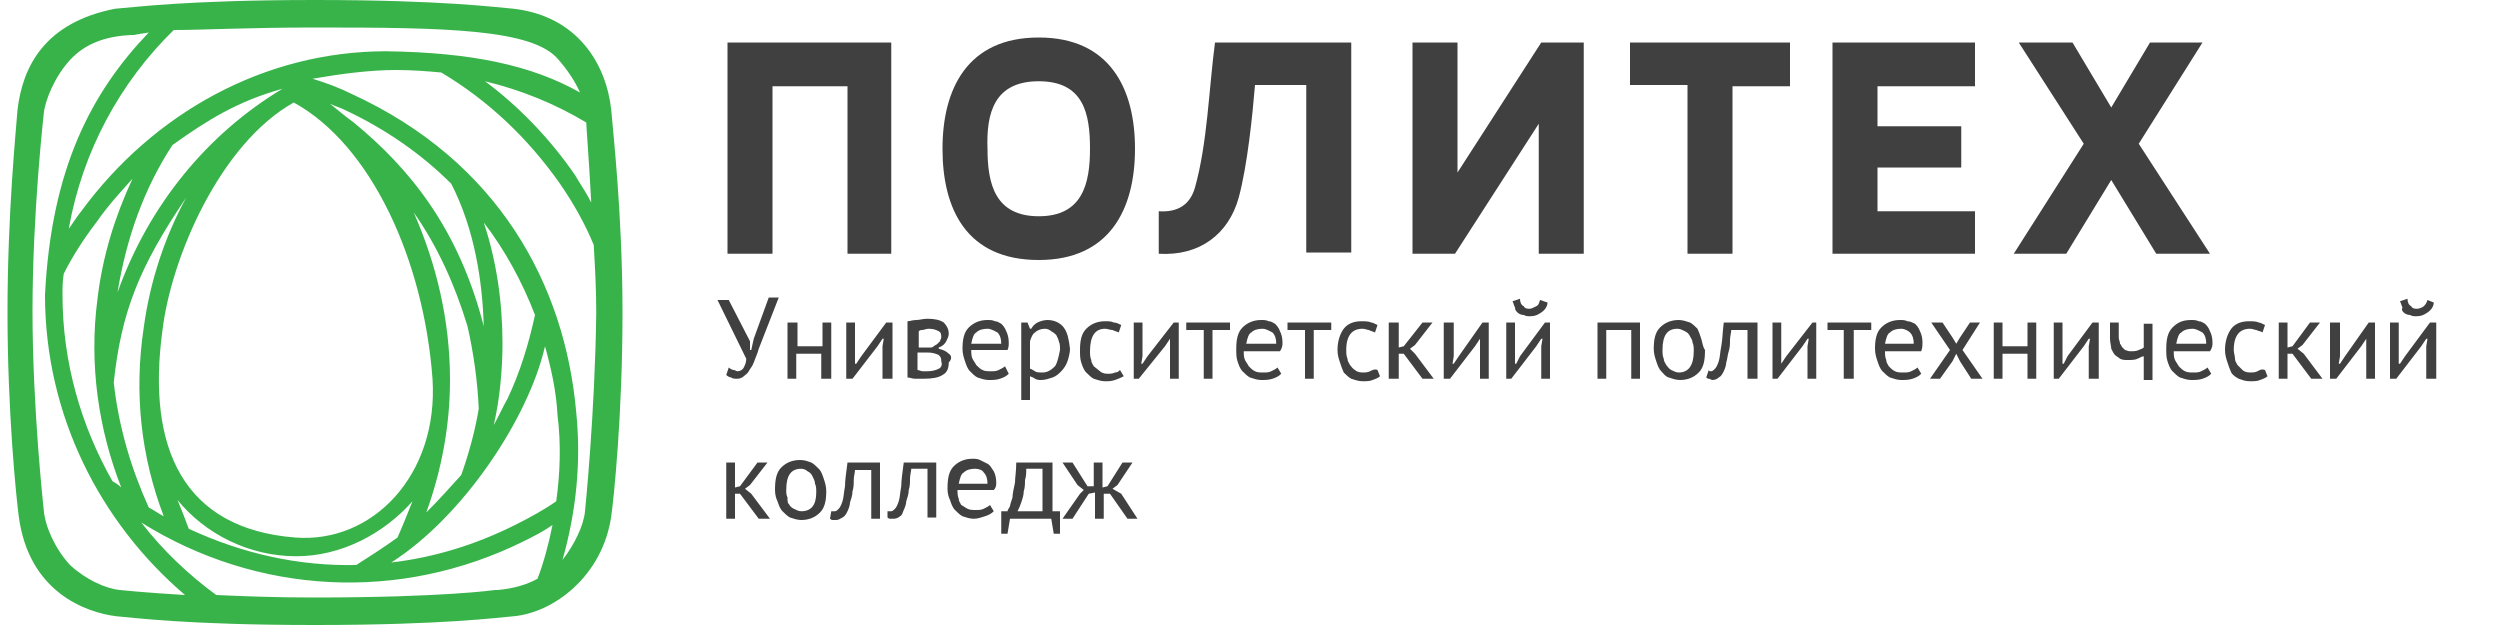 <svg xmlns="http://www.w3.org/2000/svg" 
	 viewBox="0 0 200 50" width="200" height="50" xml:space="preserve">
<style type="text/css">.st0{fill:#404041;}.st1{fill:#37B34A;}#small{display:none}@media screen and (max-width: 199px){#big{display:none}#small{display:block}}</style>
<path id="big" class="st0" d="M136.1,27.1c-0.1-0.3-0.2-0.6-0.3-0.8c-0.2-0.2-0.4-0.4-0.6-0.5c-0.3-0.1-0.6-0.2-0.9-0.2
	c-0.6,0-1.1,0.2-1.5,0.6c-0.4,0.4-0.5,1-0.5,1.7c0,0.4,0.1,0.7,0.2,1c0.1,0.3,0.2,0.6,0.4,0.8c0.2,0.2,0.3,0.4,0.6,0.5
	c0.3,0.1,0.6,0.2,0.9,0.2c0.6,0,1.1-0.2,1.5-0.6c0.4-0.4,0.5-1,0.5-1.8C136.2,27.7,136.2,27.4,136.1,27.1z M134.3,29.8
	c-0.2,0-0.4-0.1-0.6-0.2c-0.2-0.1-0.3-0.3-0.4-0.4c-0.1-0.2-0.2-0.3-0.2-0.5c-0.1-0.2-0.1-0.5-0.1-0.7c0-1.2,0.4-1.7,1.2-1.7
	c0.2,0,0.4,0.1,0.6,0.2c0.2,0.1,0.3,0.2,0.4,0.4c0.1,0.2,0.2,0.3,0.2,0.5c0.1,0.2,0.1,0.4,0.1,0.7C135.5,29.2,135.1,29.8,134.3,29.8
	z M137.7,27.7c-0.1,0.5-0.1,0.9-0.2,1.2c-0.1,0.3-0.2,0.5-0.3,0.6c-0.1,0.1-0.2,0.2-0.3,0.2c-0.1,0-0.2,0-0.2-0.1l-0.2,0.6
	c0.1,0.1,0.2,0.1,0.2,0.1c0.1,0,0.2,0.1,0.3,0.1c0.2,0,0.4-0.1,0.5-0.2c0.2-0.1,0.3-0.3,0.4-0.5s0.2-0.5,0.2-0.7
	c0.1-0.3,0.1-0.6,0.2-0.9c0.1-0.3,0.1-0.6,0.1-0.9c0-0.3,0.1-0.6,0.1-0.8h1.3v3.9h0.8v-4.5h-2.7C137.8,26.6,137.8,27.2,137.7,27.7z
	 M142.9,28.5l-0.4,0.6v-0.6v-2.7h-0.7v4.5h0.4l2-2.6l0.4-0.6h0.1l-0.1,0.6v2.6h0.7v-4.5H145L142.9,28.5z M127.8,30.3h0.7v-3.9h2v3.9
	h0.7v-4.5h-3.4V30.3z M146.1,26.4h1.4v3.9h0.8v-3.9h1.4v-0.6h-3.5V26.4z M116.6,13.8V3.4H113v16.9h3.4l6.7-10.4v10.4h3.6V3.4h-3.4
	L116.6,13.8z M153.8,27.4c0-0.4-0.1-0.7-0.2-0.9c-0.1-0.3-0.3-0.5-0.4-0.6c-0.2-0.1-0.4-0.2-0.6-0.2c-0.2-0.1-0.4-0.1-0.6-0.1
	c-0.6,0-1.1,0.2-1.5,0.6c-0.4,0.4-0.5,1-0.5,1.7c0,0.4,0.1,0.7,0.2,1c0.1,0.3,0.2,0.6,0.4,0.8c0.2,0.2,0.4,0.4,0.6,0.5
	c0.3,0.1,0.6,0.2,0.9,0.2c0.3,0,0.6,0,0.9-0.1c0.3-0.1,0.5-0.2,0.7-0.4l-0.3-0.5c-0.1,0.1-0.3,0.2-0.5,0.3c-0.2,0.1-0.4,0.1-0.6,0.1
	c-0.3,0-0.5,0-0.7-0.1c-0.2-0.1-0.3-0.2-0.5-0.4c-0.1-0.2-0.2-0.3-0.2-0.5c-0.1-0.2-0.1-0.5-0.1-0.7h2.9
	C153.8,27.8,153.8,27.6,153.8,27.4z M150.8,27.5c0.1-0.5,0.2-0.8,0.4-0.9c0.2-0.2,0.5-0.3,0.9-0.3c0.3,0,0.6,0.2,0.7,0.3
	c0.2,0.2,0.3,0.5,0.3,0.9H150.8z M112.8,27.9l0.4-0.3l1.4-1.8h-0.8l-1.5,1.9l-0.4,0.1v-2h-0.8v4.5h0.8v-2h0.4l1.5,2h0.9l-1.5-2
	L112.8,27.9z M116.7,28.5l-0.4,0.6h-0.1l0.1-0.6v-2.7h-0.8v4.5h0.5l2-2.6l0.4-0.6v0.6v2.6h0.7v-4.5h-0.5L116.7,28.5z M121.4,25
	c0.1,0.1,0.3,0.2,0.5,0.2c0.2,0.1,0.3,0.1,0.5,0.1c0.4,0,0.6-0.1,0.9-0.3c0.3-0.2,0.5-0.5,0.5-0.8l-0.6-0.2
	c-0.1,0.3-0.1,0.4-0.3,0.5s-0.4,0.2-0.5,0.2c-0.2,0-0.4,0-0.5-0.2c-0.2-0.1-0.3-0.3-0.3-0.6l-0.6,0.2c0.1,0.2,0.1,0.3,0.2,0.5
	C121.2,24.8,121.3,24.9,121.4,25z M121.6,28.5l-0.3,0.6h-0.1v-0.6v-2.7h-0.7v4.5h0.4l2-2.6l0.4-0.6h0.1l-0.1,0.6v2.6h0.7v-4.5h-0.4
	L121.6,28.5z M194.4,25.8l-2,2.7l-0.4,0.6h-0.1v-0.6v-2.7h-0.7v4.5h0.5l2-2.6l0.4-0.6h0.1l-0.1,0.6v2.6h0.8v-4.5H194.4z M183.8,27.9
	l0.4-0.3l1.4-1.8h-0.8l-1.4,1.9l-0.4,0.1v-2h-0.7v4.5h0.7v-2h0.4l1.5,2h0.9l-1.5-2L183.8,27.9z M180.6,29.7
	c-0.2,0.1-0.4,0.1-0.6,0.1c-0.3,0-0.5-0.1-0.6-0.2s-0.3-0.3-0.4-0.4c-0.1-0.2-0.2-0.3-0.2-0.5s-0.1-0.5-0.1-0.7
	c0-1.2,0.5-1.7,1.3-1.7c0.2,0,0.4,0.1,0.5,0.1c0.2,0.1,0.4,0.1,0.5,0.2l0.2-0.6c-0.2-0.1-0.4-0.2-0.5-0.2c-0.2-0.1-0.5-0.1-0.8-0.1
	c-0.6,0-1.1,0.2-1.4,0.6s-0.5,1-0.5,1.7c0,0.4,0.1,0.7,0.2,1c0.1,0.3,0.2,0.6,0.3,0.8s0.4,0.4,0.6,0.5c0.3,0.1,0.5,0.2,0.9,0.2
	c0.3,0,0.6,0,0.8-0.1c0.3-0.1,0.5-0.2,0.6-0.3l-0.2-0.5C180.9,29.5,180.8,29.6,180.6,29.7z M187.6,28.5l-0.4,0.6h-0.1l0.1-0.6v-2.7
	h-0.8v4.5h0.5l2-2.6l0.4-0.6v0.6v2.6h0.7v-4.5h-0.5L187.6,28.5z M109.6,29.7c-0.2,0.1-0.4,0.1-0.6,0.1c-0.3,0-0.5-0.1-0.6-0.2
	c-0.2-0.1-0.3-0.3-0.4-0.4c-0.1-0.2-0.2-0.3-0.2-0.5c-0.1-0.2-0.1-0.5-0.1-0.7c0-1.2,0.5-1.7,1.3-1.7c0.2,0,0.4,0.1,0.5,0.1
	c0.2,0.1,0.3,0.1,0.5,0.2l0.2-0.6c-0.2-0.1-0.4-0.2-0.5-0.2c-0.2-0.1-0.5-0.1-0.8-0.1c-0.6,0-1.1,0.2-1.4,0.6s-0.5,1-0.5,1.7
	c0,0.4,0.1,0.7,0.2,1c0.1,0.3,0.2,0.6,0.3,0.8c0.2,0.2,0.4,0.4,0.6,0.5c0.3,0.1,0.6,0.2,0.9,0.2c0.3,0,0.6,0,0.8-0.1
	c0.3-0.1,0.5-0.2,0.6-0.3l-0.2-0.5C110,29.5,109.8,29.6,109.6,29.7z M179.8,25.7L179.8,25.7L179.8,25.7z M171.5,27.8
	c-0.1,0.1-0.2,0.1-0.4,0.2c-0.2,0.1-0.4,0.1-0.7,0.1c-0.2,0-0.3-0.1-0.4-0.1c-0.1-0.1-0.2-0.2-0.2-0.2c-0.1-0.1-0.1-0.2-0.2-0.3
	c0-0.2-0.1-0.3-0.1-0.5v-1.2h-0.7l0,0v1.3c0,0.3,0.1,0.6,0.1,0.8c0.1,0.2,0.2,0.4,0.3,0.5c0.1,0.1,0.3,0.2,0.4,0.3
	c0.2,0.1,0.4,0.1,0.6,0.1c0.3,0,0.6,0,0.8-0.1c0.2-0.1,0.4-0.2,0.5-0.2v1.9h0.7v-4.5h-0.7L171.5,27.8L171.5,27.8z M162.2,27.7h-2
	v-1.9h-0.7v4.5h0.7v-2h2v2h0.7v-4.5h-0.7V27.7z M165.4,28.5l-0.3,0.6H165v-0.6v-2.7h-0.7v4.5h0.4l2-2.6l0.4-0.6h0.1l-0.1,0.6v2.6
	h0.8v-4.5h-0.5L165.4,28.5z M158.4,25.8h-0.8l-0.8,1.2l-0.3,0.5l-0.3-0.5l-0.8-1.2h-0.9l1.5,2.2l-1.6,2.3h0.8l1-1.4l0.3-0.6l0.3,0.6
	l0.9,1.4h0.9l-1.6-2.3L158.4,25.8z M171.1,11.5l5.1-8.1H172l-3.1,5.2l-3.1-5.2h-4.3l5.2,8.1l-5.6,8.8h4.2l3.6-5.9l3.6,5.9h4.3
	L171.1,11.5z M177,27.4c0-0.4-0.1-0.7-0.2-0.9c-0.1-0.3-0.3-0.5-0.4-0.6c-0.2-0.1-0.3-0.2-0.5-0.2c-0.2-0.1-0.4-0.1-0.6-0.1
	c-0.7,0-1.1,0.2-1.5,0.6c-0.4,0.4-0.5,1-0.5,1.7c0,0.4,0,0.7,0.1,1c0.1,0.3,0.2,0.6,0.4,0.8c0.2,0.2,0.4,0.4,0.6,0.5
	c0.3,0.1,0.6,0.2,0.9,0.2c0.3,0,0.6,0,0.9-0.1s0.5-0.2,0.7-0.4l-0.3-0.5c-0.1,0.1-0.3,0.2-0.5,0.3c-0.2,0.1-0.4,0.1-0.6,0.1
	c-0.3,0-0.5,0-0.7-0.1c-0.2-0.1-0.3-0.2-0.5-0.4c-0.1-0.2-0.2-0.3-0.3-0.5c-0.1-0.2-0.1-0.5-0.1-0.7h2.9C177,27.8,177,27.6,177,27.4
	z M174.1,27.5c0.1-0.5,0.2-0.8,0.4-0.9c0.2-0.2,0.5-0.3,0.9-0.3c0.3,0,0.6,0.2,0.8,0.3c0.2,0.2,0.3,0.5,0.3,0.9H174.1z M192.3,25
	c0.1,0.1,0.3,0.2,0.5,0.2c0.2,0.1,0.3,0.1,0.5,0.1c0.4,0,0.6-0.1,0.9-0.3c0.3-0.2,0.5-0.5,0.5-0.8l-0.5-0.2
	c-0.1,0.3-0.2,0.4-0.3,0.5s-0.4,0.2-0.5,0.2c-0.2,0-0.4,0-0.5-0.2c-0.2-0.1-0.3-0.3-0.3-0.6l-0.6,0.2c0.1,0.2,0.1,0.3,0.2,0.5
	C192.1,24.8,192.2,24.9,192.3,25z M103,26.4h1.4v3.9h0.7v-3.9h1.4v-0.6H103V26.4z M65.9,38.3c-0.1-0.3-0.2-0.6-0.4-0.8
	c-0.2-0.2-0.4-0.4-0.6-0.5c-0.3-0.1-0.5-0.2-0.9-0.2c-0.6,0-1.1,0.2-1.5,0.6c-0.4,0.4-0.5,1-0.5,1.8c0,0.4,0.1,0.7,0.2,0.9
	c0.1,0.3,0.2,0.6,0.4,0.8c0.2,0.2,0.4,0.4,0.6,0.5c0.3,0.1,0.6,0.2,0.9,0.2c0.6,0,1.1-0.2,1.5-0.6c0.4-0.4,0.5-1,0.5-1.7
	C66.1,38.9,66,38.6,65.9,38.3z M64.1,40.9c-0.2,0-0.4-0.1-0.6-0.2c-0.2-0.1-0.3-0.2-0.4-0.4C63,40.3,63,40,63,39.8
	c-0.1-0.2-0.1-0.4-0.1-0.6c0-1.2,0.4-1.7,1.2-1.7c0.2,0,0.4,0.1,0.5,0.2c0.2,0.1,0.3,0.2,0.4,0.4c0.1,0.2,0.2,0.4,0.2,0.6
	c0.1,0.2,0.1,0.4,0.1,0.7C65.3,40.4,64.9,40.9,64.1,40.9z M59.6,39.1l0.4-0.3l1.4-1.8h-0.8l-1.4,1.9L58.8,39v-2h-0.7v4.5h0.7v-2h0.4
	l1.5,2h0.9l-1.5-2L59.6,39.1z M59.5,29.4c-0.1,0.2-0.3,0.3-0.5,0.3c-0.1,0-0.2-0.1-0.3-0.1s-0.3-0.1-0.4-0.2l-0.2,0.6
	c0.1,0.1,0.3,0.2,0.4,0.2c0.1,0.1,0.3,0.1,0.5,0.1s0.4-0.1,0.5-0.2s0.3-0.2,0.4-0.4c0.1-0.2,0.3-0.4,0.4-0.7
	c0.1-0.3,0.3-0.7,0.4-1.1l1.6-4.1h-0.8l-1.2,3.3l-0.2,0.9h-0.1L60,27.3L58.3,24h-0.9l2.3,4.7C59.7,29,59.6,29.2,59.5,29.4z
	 M85.1,26.2c-0.3-0.4-0.8-0.6-1.3-0.6c-0.3,0-0.6,0.1-0.8,0.2c-0.2,0.1-0.4,0.3-0.5,0.5h-0.1l-0.2-0.5h-0.5V32h0.7v-1.9
	c0.2,0.1,0.3,0.1,0.4,0.2c0.2,0.1,0.3,0.1,0.5,0.1c0.3,0,0.6-0.1,0.9-0.2c0.3-0.1,0.5-0.3,0.7-0.5c0.2-0.2,0.4-0.5,0.5-0.8
	c0.1-0.3,0.2-0.7,0.2-1C85.5,27.1,85.4,26.6,85.1,26.2z M84.4,29.3c-0.3,0.3-0.6,0.5-1,0.5c-0.2,0-0.5,0-0.6-0.1
	c-0.2-0.1-0.3-0.2-0.4-0.2v-2.2c0.1-0.3,0.2-0.6,0.4-0.7c0.2-0.2,0.5-0.3,0.8-0.3c0.2,0,0.4,0.1,0.5,0.2c0.2,0.1,0.3,0.2,0.4,0.3
	c0.1,0.2,0.2,0.4,0.2,0.5c0.1,0.2,0.1,0.4,0.1,0.7C84.7,28.5,84.6,29,84.4,29.3z M61.8,6.9h6v13.4h3.5V3.4H58.2v16.9h3.6V6.9z
	 M88.4,26.3c0.2,0,0.4,0.1,0.6,0.1c0.2,0.1,0.3,0.1,0.5,0.2l0.2-0.6c-0.2-0.1-0.4-0.2-0.6-0.2c-0.2-0.1-0.4-0.1-0.7-0.1
	c-0.6,0-1.1,0.2-1.5,0.6c-0.4,0.4-0.5,1-0.5,1.7c0,0.4,0,0.7,0.1,1c0.1,0.3,0.2,0.6,0.4,0.8s0.4,0.4,0.6,0.5
	c0.3,0.1,0.6,0.2,0.9,0.2c0.3,0,0.5,0,0.8-0.1c0.3-0.1,0.5-0.2,0.7-0.3l-0.3-0.5c-0.1,0.1-0.2,0.2-0.4,0.2c-0.2,0.1-0.4,0.1-0.6,0.1
	c-0.3,0-0.5-0.1-0.6-0.2s-0.4-0.3-0.5-0.4c-0.1-0.2-0.2-0.3-0.2-0.5c-0.1-0.2-0.1-0.5-0.1-0.7C87.2,26.9,87.6,26.3,88.4,26.3z
	 M135,20.3h3.6V6.9h4.6V3.4h-12.8v3.4h4.6V20.3z M158,16.9h-7.8v-3.5h6.7v-3.3h-6.7V6.9h7.8V3.4h-11.4v16.9H158V16.9z M83.1,3
	c-5.7,0-7.7,4.1-7.7,8.9c0,4.8,1.9,8.9,7.7,8.9c5.7,0,7.7-4.1,7.7-8.9C90.8,7.1,88.8,3,83.1,3z M83.1,17.3c-3.5,0-4.1-2.6-4.1-5.4
	c-0.1-2.8,0.5-5.4,4.1-5.4s4.1,2.6,4.1,5.4S86.6,17.3,83.1,17.3z M99.1,15.8c0.7-2.6,1.1-6.6,1.3-9h4.1v13.4h3.6V3.4H97.2
	c-0.5,3.8-0.6,8-1.6,11.6c-0.4,1.4-1.4,2-2.9,1.9v3.4C96,20.5,98.3,18.7,99.1,15.8z M66.5,30.3v-4.5h-0.7v1.9h-2v-1.9H63v4.5h0.7v-2
	h2v2H66.5z M91.8,28.5l-0.4,0.6h-0.1l0.1-0.6v-2.7h-0.7v4.5h0.4l2.1-2.6l0.4-0.6l0,0v0.6v2.6h0.7v-4.5h-0.4L91.8,28.5z M89,39.1
	l0.4-0.3l1.2-1.8h-0.8l-1.2,1.9L88.2,39v-2h-0.7v1.9H87L85.8,37H85l1.2,1.8l0.5,0.4l-0.3,0.3l-1.4,2h0.8l1.3-2l0.5-0.1v2.1h0.7v-2
	h0.5l1.4,2h0.8l-1.3-2L89,39.1z M94.9,26.4h1.4v3.9H97v-3.9h1.4v-0.6h-3.5V26.4z M67.6,38.9c-0.1,0.5-0.1,0.9-0.2,1.2
	c-0.1,0.3-0.2,0.5-0.3,0.6c-0.1,0.1-0.2,0.2-0.3,0.2s-0.2,0-0.3,0l-0.1,0.6c0.1,0.1,0.2,0.1,0.2,0.1c0.1,0,0.2,0,0.3,0
	c0.2,0,0.3-0.1,0.5-0.2c0.2-0.1,0.3-0.3,0.4-0.5c0.1-0.2,0.2-0.5,0.2-0.7c0.1-0.3,0.2-0.6,0.2-0.9c0.1-0.3,0.1-0.6,0.1-0.9
	c0-0.3,0.1-0.6,0.1-0.8h1.3v3.9h0.7V37h-2.6C67.7,37.8,67.6,38.4,67.6,38.9z M102.6,27.4c0-0.4-0.1-0.7-0.2-0.9
	c-0.1-0.3-0.3-0.5-0.4-0.6c-0.2-0.1-0.3-0.2-0.5-0.2c-0.2-0.1-0.4-0.1-0.6-0.1c-0.6,0-1.1,0.2-1.5,0.6c-0.4,0.4-0.5,1-0.5,1.7
	c0,0.4,0,0.7,0.1,1c0.1,0.3,0.2,0.6,0.4,0.8c0.2,0.2,0.4,0.4,0.6,0.5c0.3,0.1,0.6,0.2,0.9,0.2c0.3,0,0.6,0,0.9-0.1s0.5-0.2,0.7-0.4
	l-0.3-0.5c-0.1,0.1-0.3,0.2-0.5,0.3c-0.2,0.1-0.4,0.1-0.6,0.1c-0.3,0-0.5,0-0.7-0.1c-0.2-0.1-0.3-0.2-0.5-0.4
	c-0.1-0.2-0.2-0.3-0.3-0.5c-0.1-0.2-0.1-0.5-0.1-0.7h2.9C102.6,27.8,102.6,27.6,102.6,27.4z M99.7,27.5c0.1-0.5,0.2-0.8,0.4-0.9
	c0.2-0.2,0.5-0.3,0.9-0.3c0.3,0,0.6,0.2,0.8,0.3c0.2,0.2,0.3,0.5,0.3,0.9H99.7z M84.2,40.9V37h-0.2h-2.7c0,0.7-0.1,1.2-0.1,1.6
	c-0.1,0.5-0.2,0.9-0.2,1.2c-0.1,0.3-0.2,0.6-0.2,0.7c-0.1,0.2-0.2,0.3-0.2,0.4h-0.5v1.8h0.5l0.2-1.2h3.3l0.2,1.2h0.5v-1.8H84.2z
	 M83.4,40.9h-2c0.1-0.2,0.2-0.4,0.3-0.7c0.1-0.3,0.2-0.6,0.2-0.9c0.1-0.3,0.1-0.6,0.1-0.9c0.1-0.3,0.1-0.6,0.1-0.9h1.3V40.9z
	 M72.1,38.9c-0.1,0.5-0.1,0.9-0.2,1.2c-0.1,0.3-0.2,0.5-0.3,0.6c-0.1,0.1-0.2,0.2-0.3,0.2c-0.1,0-0.2,0-0.3,0L71,41.4
	c0.1,0.1,0.2,0.1,0.2,0.1c0.1,0,0.2,0,0.3,0c0.2,0,0.4-0.1,0.5-0.2c0.2-0.1,0.2-0.3,0.3-0.5s0.2-0.5,0.2-0.7
	c0.1-0.3,0.2-0.6,0.2-0.9c0.1-0.3,0.1-0.6,0.1-0.9c0-0.3,0.1-0.6,0.1-0.8h1.3v3.9h0.7V37h-2.6C72.2,37.8,72.1,38.4,72.1,38.9z
	 M70.6,30.3h0.8v-4.5h-0.5l-2,2.7l-0.4,0.6h-0.1v-0.6v-2.7h-0.7v4.5h0.5l2-2.6l0.4-0.6h0.1l-0.1,0.6V30.3z M79.7,38.6
	c0-0.4-0.1-0.7-0.2-0.9c-0.2-0.3-0.3-0.5-0.5-0.6c-0.2-0.1-0.4-0.2-0.6-0.3c-0.2-0.1-0.4-0.1-0.6-0.1c-0.6,0-1.1,0.2-1.5,0.6
	c-0.4,0.4-0.5,1-0.5,1.8c0,0.4,0.1,0.7,0.2,0.9c0.1,0.3,0.2,0.6,0.4,0.8c0.2,0.2,0.4,0.4,0.6,0.5c0.3,0.1,0.6,0.2,0.9,0.2
	c0.3,0,0.6-0.1,0.9-0.2c0.3-0.1,0.5-0.2,0.7-0.4l-0.3-0.5c-0.1,0.1-0.3,0.2-0.5,0.3c-0.2,0.1-0.4,0.1-0.6,0.1c-0.3,0-0.5,0-0.7-0.1
	c-0.2-0.1-0.3-0.2-0.5-0.3c-0.1-0.2-0.2-0.3-0.2-0.5c-0.1-0.2-0.1-0.5-0.1-0.7h2.9C79.7,39,79.7,38.8,79.7,38.6z M76.7,38.7
	c0.1-0.5,0.2-0.8,0.4-0.9c0.2-0.2,0.5-0.3,0.9-0.3c0.3,0,0.6,0.1,0.7,0.3c0.2,0.2,0.3,0.5,0.3,0.9H76.7z M80.7,27.4
	c0-0.4-0.1-0.7-0.2-0.9c-0.1-0.3-0.3-0.5-0.4-0.6c-0.2-0.1-0.3-0.2-0.5-0.2c-0.2-0.1-0.4-0.1-0.6-0.1c-0.6,0-1.1,0.2-1.5,0.6
	c-0.4,0.4-0.5,1-0.5,1.7c0,0.4,0.1,0.7,0.2,1c0.1,0.3,0.2,0.6,0.4,0.8c0.2,0.2,0.4,0.4,0.6,0.5c0.3,0.1,0.6,0.2,0.9,0.2
	c0.3,0,0.6,0,0.9-0.1c0.3-0.1,0.5-0.2,0.7-0.4l-0.3-0.6c-0.1,0.1-0.3,0.2-0.5,0.3c-0.2,0.1-0.4,0.1-0.6,0.1c-0.3,0-0.5,0-0.7-0.1
	c-0.2-0.1-0.3-0.2-0.5-0.4c-0.1-0.2-0.2-0.3-0.3-0.5c-0.1-0.2-0.1-0.5-0.1-0.7h2.9C80.7,27.8,80.7,27.6,80.7,27.4z M77.7,27.5
	c0.1-0.5,0.2-0.8,0.4-0.9c0.2-0.2,0.5-0.3,0.9-0.3c0.3,0,0.6,0.2,0.8,0.3c0.2,0.2,0.3,0.5,0.3,0.9H77.7z M75.9,28.3
	c-0.2-0.2-0.4-0.3-0.8-0.4v-0.1c0.3-0.1,0.5-0.3,0.6-0.5c0.1-0.2,0.2-0.4,0.2-0.6c0-0.4-0.2-0.7-0.4-0.9c-0.3-0.2-0.7-0.3-1.3-0.3
	c-0.4,0-0.6,0.1-0.9,0.1s-0.5,0.1-0.7,0.1v4.5c0.2,0,0.4,0.1,0.6,0.1c0.2,0,0.5,0,0.7,0c0.7,0,1.2-0.1,1.5-0.3
	c0.4-0.2,0.5-0.6,0.5-1C76.2,28.7,76.1,28.4,75.9,28.3z M73.8,26.4c0.1,0,0.3-0.1,0.5-0.1c0.4,0,0.6,0.1,0.8,0.2
	c0.2,0.1,0.2,0.3,0.2,0.5c0,0.1-0.1,0.2-0.1,0.3c-0.1,0.1-0.2,0.2-0.2,0.2c-0.1,0.1-0.2,0.1-0.3,0.2c-0.1,0.1-0.2,0.1-0.3,0.1h-0.9
	v-1.3C73.6,26.4,73.7,26.4,73.8,26.4z M75.1,29.5c-0.2,0.1-0.5,0.2-0.9,0.2c-0.2,0-0.3,0-0.4,0c-0.1,0-0.3-0.1-0.4-0.1v-1.4h0.8
	c0.4,0,0.7,0.1,0.9,0.2c0.2,0.2,0.2,0.3,0.2,0.5C75.4,29.2,75.3,29.4,75.1,29.5z"/>
<path id="symbol" class="st1" d="M41.1,0.7c-1.3-0.1-5.6-0.7-15.9-0.7S10.6,0.6,9.2,0.7C3.6,1.8,1.8,5.3,1.4,8.8
	C1.3,10.2,0.6,17,0.6,25s0.7,14.8,0.9,16.3c0.8,6.1,5.4,7.7,7.8,8c1.3,0.1,5.6,0.7,15.9,0.7s14.6-0.6,15.9-0.7
	c3.2-0.3,7.1-3.2,7.8-8c0.2-1.4,0.9-8.1,0.9-16.3c0-8-0.8-14.8-0.9-16.2C48.5,5.1,46.2,1.3,41.1,0.7z M47.3,16.2
	c-0.4-0.8-0.9-1.5-1.3-2.2c-2-2.9-4.5-5.5-7.2-7.5c2.9,0.7,5.6,1.8,8.1,3.3C46.9,10.1,47.1,12.5,47.3,16.2z M25.2,2.2
	c10.4,0,17.5,0.1,19.5,2.6c0.7,0.8,1.3,1.7,1.7,2.6c-3.9-2.2-8.7-3.2-15.5-3.3C21.2,4.1,12.3,9,6.5,16.9c-0.4,0.5-0.7,1-1,1.4
	c1.1-6.2,4.1-11.7,8.4-15.9C16.2,2.4,19.9,2.2,25.2,2.2z M38.7,17.8c1.7,2.2,3.1,4.8,4.1,7.4c-0.5,2.3-1.2,4.6-2.2,6.7
	c-0.4,0.7-0.7,1.4-1.1,2.1c0.5-2.1,0.7-4.6,0.7-6.5C40.2,24.1,39.7,20.8,38.7,17.8z M38.7,26.1c-2-7.8-5.9-12.6-10.4-16.3
	c-0.7-0.5-1.4-1.1-1.9-1.5c0.4,0.2,0.8,0.3,1.2,0.5c3.2,1.5,6.1,3.5,8.5,5.9C38,18.4,38.6,22.6,38.7,26.1z M38.3,32.7
	c-0.3,1.8-0.8,3.6-1.4,5.3C36,39,35.1,40,34.1,41c1.2-3.3,1.9-6.9,1.9-10.6c0-4.8-1.1-9.3-2.9-13.4c1.9,2.7,3.3,5.8,4.3,9.1
	C37.9,28.3,38.2,30.5,38.3,32.7z M34.6,30.3C35.1,38,29.8,43.5,23.6,43c-8.9-0.7-11.9-7.1-10.6-16.6c0.7-5.8,4.6-14.9,10.5-18.2
	C29.7,11.6,33.9,20.8,34.6,30.3z M33,40.1c-0.4,1-0.8,2-1.2,2.9c-1.1,0.8-2.2,1.5-3.3,2.2c-4.6,0.1-9.1-0.9-13.4-2.9
	c-0.3-0.8-0.6-1.6-0.9-2.3c2.2,2.7,5.7,4.5,9.5,4.5C27.3,44.5,30.7,42.7,33,40.1z M22.6,7.1c-6,3.6-10.7,9.3-13.2,16.3
	c0.7-4.3,2.1-8.3,4.4-11.8C16.6,9.6,19,8.1,22.6,7.1L22.6,7.1C22.5,7,22.5,7.1,22.6,7.1z M7.8,23.9c-0.7,5.3,0.1,10.5,1.9,15.1
	c-0.2-0.2-0.5-0.4-0.7-0.5c-2.5-4.4-4-9.5-4-14.9c0-0.6,0-1.1,0.1-1.7c0.7-1.4,1.6-2.8,2.6-4.1c0.9-1.3,1.9-2.4,2.9-3.5
	C9.2,17.3,8.2,20.5,7.8,23.9z M9.1,30.6c0.6-5.6,2-9.2,5.8-14.8c-1.7,3.1-2.9,6.7-3.4,10.4c-0.8,5.3-0.2,10.4,1.6,15.1
	c-0.4-0.2-0.8-0.5-1.2-0.7C10.5,37.5,9.5,34.2,9.1,30.6z M9.6,47.2c-1.1-0.1-2.7-0.8-4-2c-1.2-1.3-2-3.1-2.1-4.4
	c0,0-0.9-8.1-0.9-15.9c0-7.9,0.9-15.8,0.9-15.8C3.6,8,4.4,6.1,5.6,4.8s2.8-1.9,4.9-2h0.1h0.1c0,0,0.5-0.1,1.2-0.2
	c-4.6,4.8-7.8,10.9-8.3,21c0,9.6,4.4,18.2,11.2,24C11.4,47.4,9.6,47.2,9.6,47.2z M43,46.3c-0.9,0.5-2,0.8-3.2,0.9h-0.1h-0.1
	c0,0-4.1,0.6-14.5,0.6c-3.1,0-5.6-0.1-7.8-0.2C15.1,46,13,44,11.3,41.8c9.3,5.8,20.7,6.4,30.6,1.5c0.8-0.4,1.6-0.8,2.3-1.3
	C43.9,43.5,43.5,45,43,46.3z M44.5,40.1c-1,0.7-2.1,1.3-3.3,1.9c-3.2,1.6-6.5,2.6-9.9,3c5.8-3.7,11-11.6,12.3-17.3
	c0.5,1.8,0.9,3.6,1,5.5C44.9,35.6,44.8,37.9,44.5,40.1z M46.8,40.9C46.7,42,46,43.5,45,44.8c1.1-3.9,1.5-7.8,1.1-11.8
	c-0.9-10.2-6.2-20.1-18-25.5c-1-0.5-2.1-0.9-3.1-1.2c2.3-0.4,4.6-0.7,6.7-0.7c1.3,0,2.5,0.1,3.6,0.2C39,8,42.2,11,44.8,14.7
	c1.1,1.6,2,3.2,2.7,4.9c0.1,1.8,0.2,3.5,0.2,5.4C47.6,33.1,46.8,40.9,46.8,40.9z"/>
<path id="small" class="st0" d="M71.8,22.6l1,4.5h0.3l0.8-4.7l5.2-15.2h7l-9.2,24.1c-0.7,1.9-1.4,3.5-2.1,4.9
	c-0.7,1.4-1.4,2.5-2.2,3.5c-0.8,0.9-1.6,1.6-2.6,2c-1,0.4-2.1,0.7-3.4,0.7c-1.1,0-2-0.1-2.7-0.2c-0.7-0.1-1.4-0.5-2.2-1l1.7-5.5
	c0.6,0.3,1.1,0.5,1.5,0.5c0.5,0.1,1,0.1,1.5,0.1c1.6,0,2.7-1.2,3.3-3.7l-13-25.4h8L71.8,22.6z M107.4,13.3H95.2V42h-6.8V7.2h25.8V42
	h-6.8V13.3z M128.8,27.1H127V42h-6.8V7.2h6.8v15.4l1.6-0.7l9.6-14.7h7.8l-10.1,14.6l-2.7,1.9l2.8,1.9L147.5,42h-8.4L128.8,27.1z"/>
</svg>
